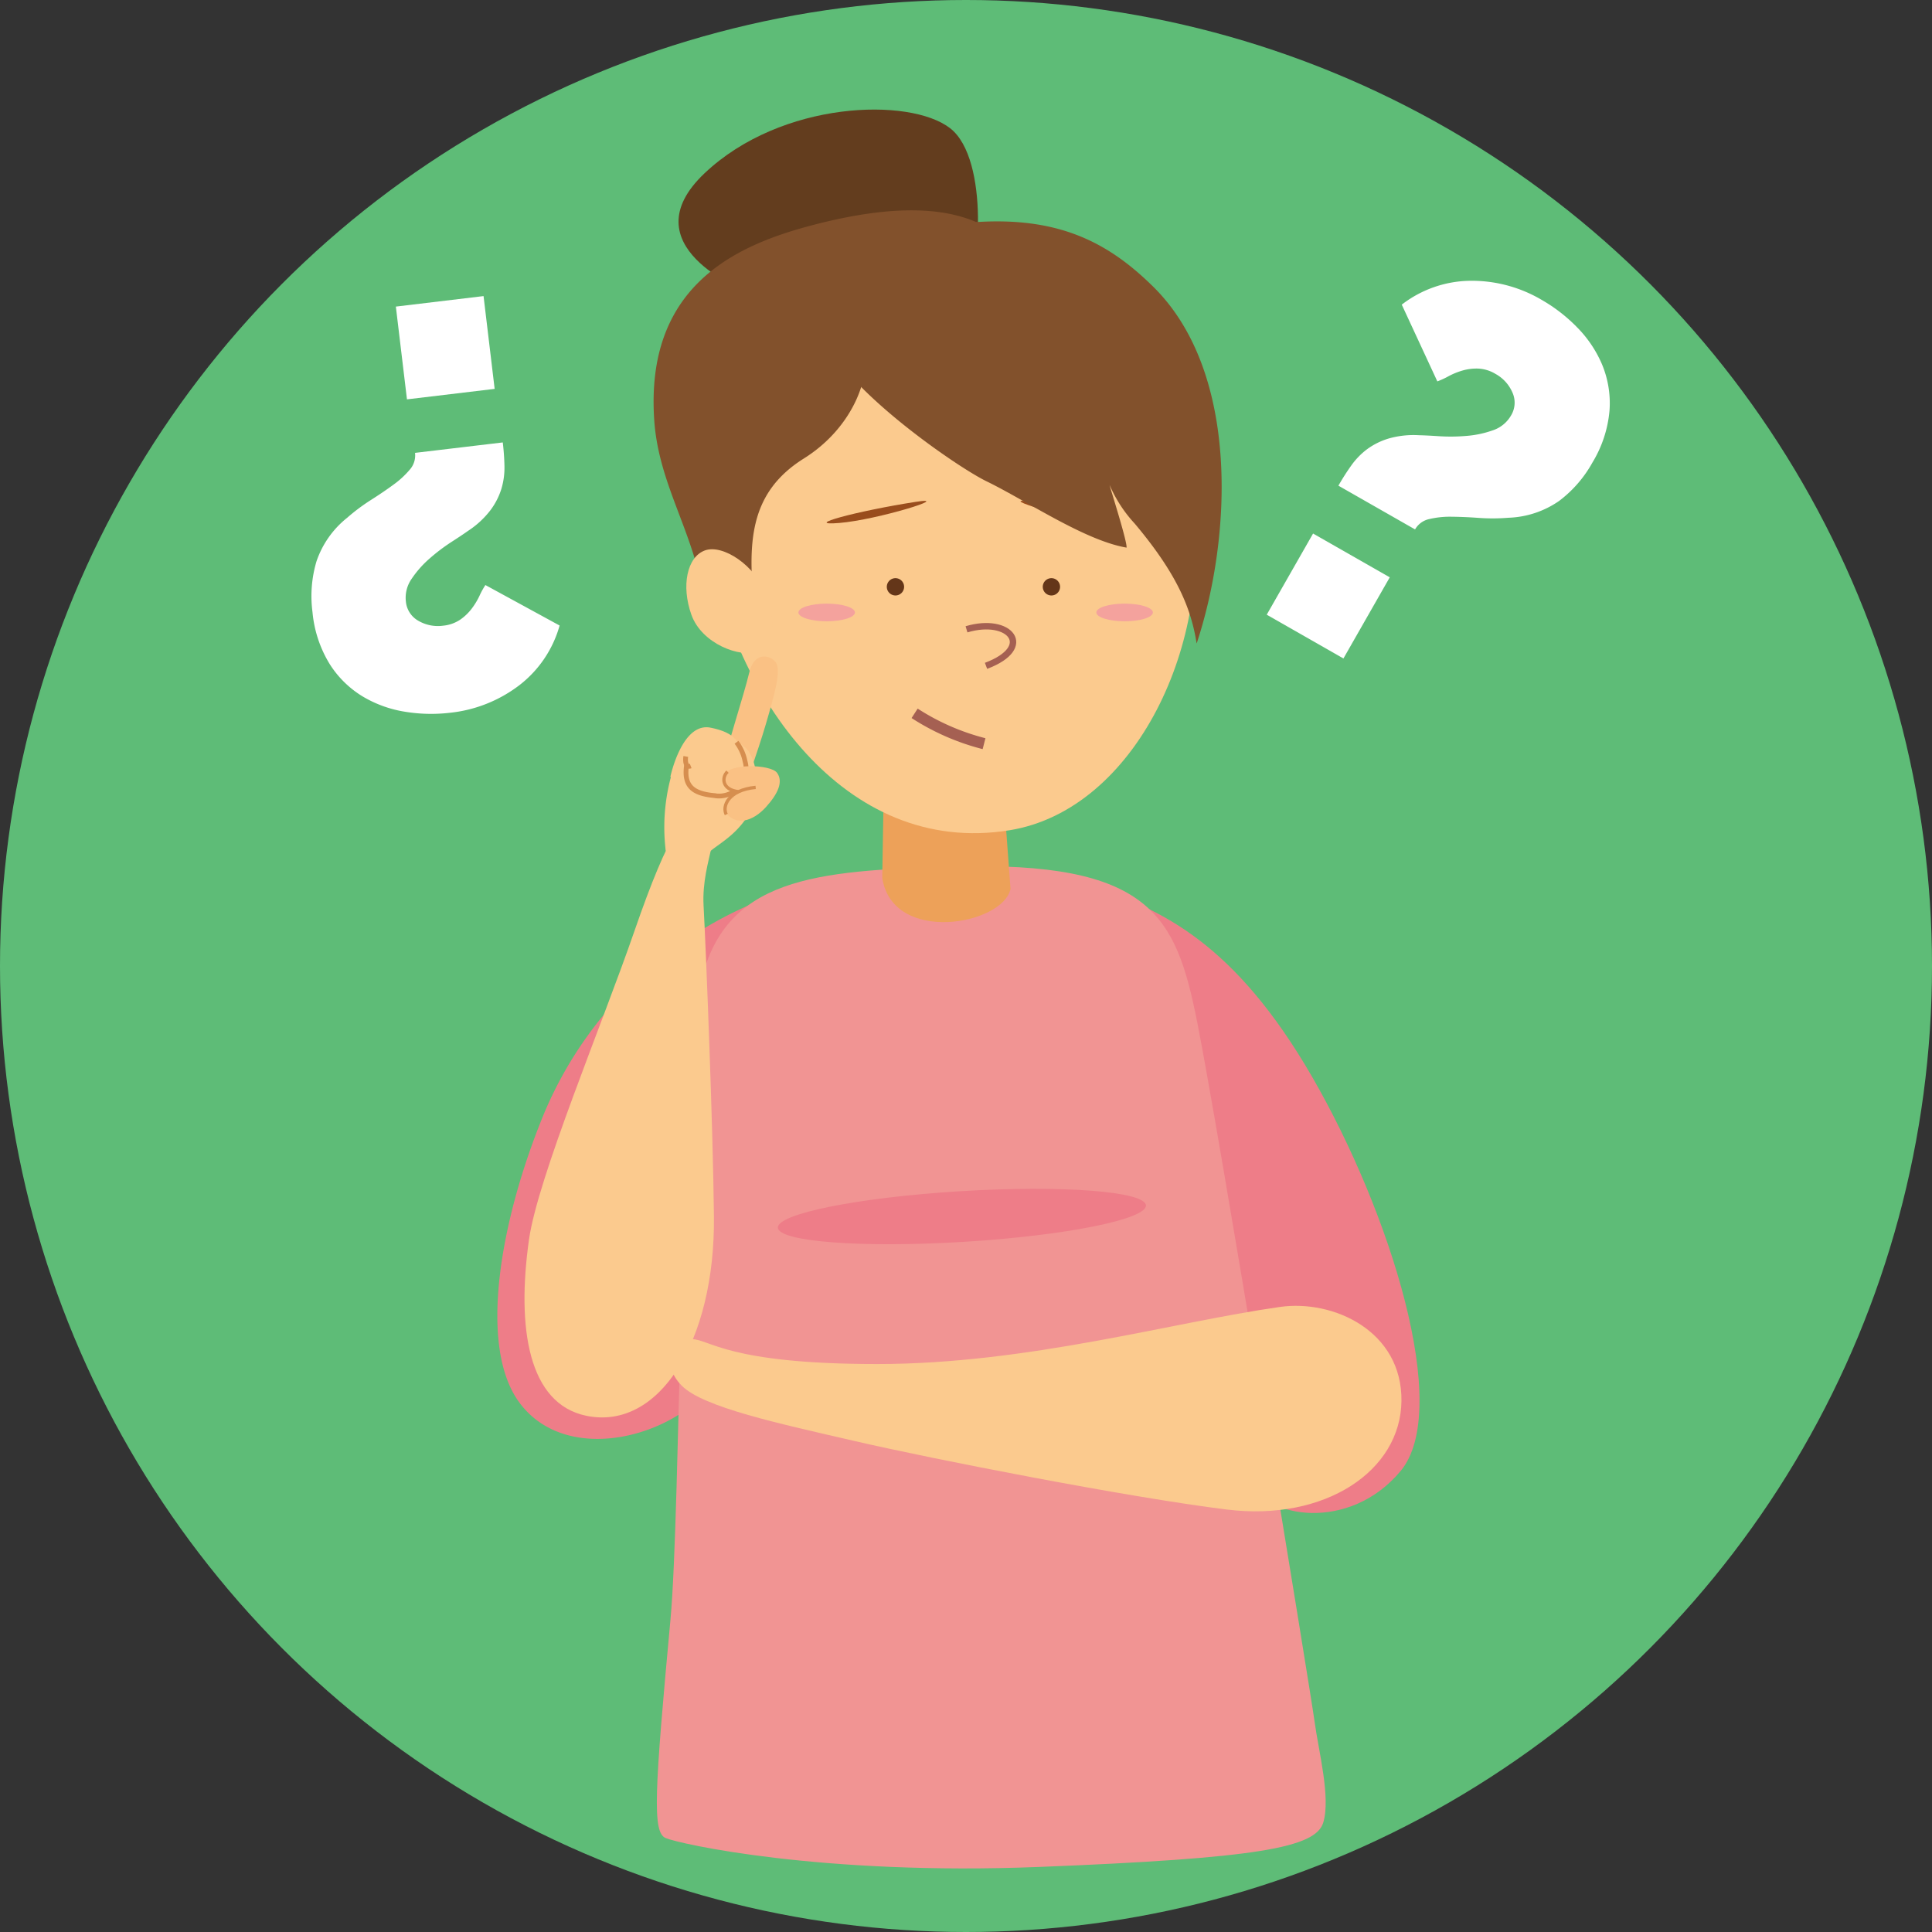 <svg xmlns="http://www.w3.org/2000/svg" width="164" height="164" viewBox="0 0 164 164">
  <rect x="0" y="0" width="164" height="164" fill="#333333" stroke="none"/>
  <g id="Grupo_22397" data-name="Grupo 22397" transform="translate(-1297 -7064)">
    <circle id="Elipse_1246" data-name="Elipse 1246" cx="82" cy="82" r="82" transform="translate(1297 7064)" fill="#5ebc77"/>
    <g id="Grupo_18511" data-name="Grupo 18511" transform="translate(1315.719 4570.211)">
      <path id="Trazado_47906" data-name="Trazado 47906" d="M108.884,2603.275c5.391,1.911,11.6,4.573,18.223,16.039s11.876,28.188,7.508,33.444-11.6,3.958-12.695.888S108.884,2603.275,108.884,2603.275Z" transform="translate(-34.438 -34.105)" fill="#ee7d88"/>
      <path id="Trazado_47907" data-name="Trazado 47907" d="M54.567,2604.51A33.435,33.435,0,0,0,35.6,2622.847c-3.709,9.009-5.607,19.689-2.12,24.484,4.24,5.83,14.415,2.649,17.065-2.544S54.567,2604.51,54.567,2604.51Z" transform="translate(-8.141 -34.526)" fill="#ee7d88"/>
      <path id="Trazado_47908" data-name="Trazado 47908" d="M77.27,2600.5c-11.635.339-19.45.9-21.412,10.052-1.722,8.037-1.673,44.558-2.533,53.858-1.359,14.694-1.553,18.061-.409,18.551s13.158,3.188,31.71,2.452,23.455-1.634,24.109-3.759-.408-6.13-.735-8.582-8.185-50.49-9.971-59.415C96.231,2604.665,94.105,2600.006,77.27,2600.5Z" transform="translate(-15.13 -33.147)" fill="#f19493"/>
      <g id="Grupo_18504" data-name="Grupo 18504" transform="translate(88.809 2517.623)">
        <path id="Trazado_47909" data-name="Trazado 47909" d="M136.745,2542.518q.5-.881,1.079-1.695a6.246,6.246,0,0,1,1.355-1.4,5.988,5.988,0,0,1,1.859-.916,7.685,7.685,0,0,1,2.549-.271q.606.012,1.707.084a15.789,15.789,0,0,0,2.3-.025,8.741,8.741,0,0,0,2.247-.472,2.8,2.8,0,0,0,1.553-1.258,2.091,2.091,0,0,0,.119-1.964,3.292,3.292,0,0,0-1.44-1.574,3.126,3.126,0,0,0-1.47-.449,4.289,4.289,0,0,0-1.352.174,6.087,6.087,0,0,0-1.164.478,6.869,6.869,0,0,1-.945.435l-3.02-6.514a9.683,9.683,0,0,1,5.722-2.024,11.694,11.694,0,0,1,6.192,1.641,13.692,13.692,0,0,1,2.97,2.309,10.094,10.094,0,0,1,2.123,3.162,8.569,8.569,0,0,1,.631,3.868,10.184,10.184,0,0,1-1.459,4.458,10.344,10.344,0,0,1-2.833,3.256,8.013,8.013,0,0,1-4.291,1.42,16.551,16.551,0,0,1-2.514.013q-1.231-.089-2.312-.1a7.687,7.687,0,0,0-1.9.2,1.821,1.821,0,0,0-1.2.877Zm-6.085,10.952,3.933-6.889,6.51,3.717-3.933,6.888Z" transform="translate(-130.66 -2525.125)" fill="#fff"/>
      </g>
      <g id="Grupo_18505" data-name="Grupo 18505" transform="translate(7.721 2518.923)">
        <path id="Trazado_47910" data-name="Trazado 47910" d="M23.96,2539.517q.121,1.009.142,2a6.238,6.238,0,0,1-.257,1.931,5.969,5.969,0,0,1-.948,1.842,7.693,7.693,0,0,1-1.887,1.736q-.494.352-1.421.949a15.8,15.8,0,0,0-1.831,1.388,8.711,8.711,0,0,0-1.524,1.717,2.8,2.8,0,0,0-.5,1.935,2.094,2.094,0,0,0,1.074,1.65,3.293,3.293,0,0,0,2.094.407,3.133,3.133,0,0,0,1.449-.514,4.3,4.3,0,0,0,.982-.945,6.109,6.109,0,0,0,.651-1.077,6.852,6.852,0,0,1,.5-.913l6.3,3.436A9.683,9.683,0,0,1,25.4,2560.1a11.693,11.693,0,0,1-5.952,2.368,13.672,13.672,0,0,1-3.761-.086A10.092,10.092,0,0,1,12.1,2561.1a8.568,8.568,0,0,1-2.81-2.733,10.185,10.185,0,0,1-1.483-4.45,10.342,10.342,0,0,1,.338-4.3,8.019,8.019,0,0,1,2.6-3.7,16.567,16.567,0,0,1,2.012-1.508q1.043-.661,1.915-1.3a7.692,7.692,0,0,0,1.4-1.289,1.819,1.819,0,0,0,.439-1.417Zm-1.632-12.422.942,7.876-7.443.89-.943-7.875Z" transform="translate(-7.721 -2527.095)" fill="#fff"/>
      </g>
      <path id="Trazado_47911" data-name="Trazado 47911" d="M105.667,2657.138c4.533-.643,10.375,2.048,10.306,7.986s-6.484,10.238-14.81,9.214-25.049-4.3-31.533-5.8-12.9-2.866-14.743-4.709-.751-3.959.819-3.959,3,2.116,15.767,2.116S96.521,2658.435,105.667,2657.138Z" transform="translate(-15.728 -52.409)" fill="#fbca8e"/>
      <path id="Trazado_47912" data-name="Trazado 47912" d="M40.391,2644.734c-4.921-1.009-5.936-7.419-4.876-14.945.741-5.265,6.227-18.308,8.951-26.2,2.922-8.462,4.512-10.706,6-10.02,1.917.886-.342,3.924-.13,7.846s.8,18.763.88,26.4C51.32,2638.413,46.554,2646,40.391,2644.734Z" transform="translate(-9.332 -30.763)" fill="#fbca8e"/>
      <g id="Grupo_18509" data-name="Grupo 18509" transform="translate(36.762 2503.089)">
        <path id="Trazado_47913" data-name="Trazado 47913" d="M60.6,2518.467s-9.947-3.817-3.419-9.981,17.406-6.459,20.827-3.818,2.487,12.92,1.243,13.506S62.158,2519.936,60.6,2518.467Z" transform="translate(-52.844 -2503.089)" fill="#633d1e"/>
        <path id="Trazado_47914" data-name="Trazado 47914" d="M92.064,2591.448,90.4,2568.9l-8.852-.59-.373,22.208C82.069,2596.2,91.41,2594.51,92.064,2591.448Z" transform="translate(-61.766 -2525.292)" fill="#eda159"/>
        <path id="Trazado_47915" data-name="Trazado 47915" d="M99.742,2542.568c1.969,12.153-4.735,26.481-15.442,28.231-14.168,2.312-23.5-11.769-25.468-23.924s6.8-22.363,18.857-24.334S97.77,2530.415,99.742,2542.568Z" transform="translate(-54.066 -2509.625)" fill="#fbca8e"/>
        <g id="Grupo_18508" data-name="Grupo 18508" transform="translate(12.295 33.219)">
          <path id="Trazado_47916" data-name="Trazado 47916" d="M92.021,2569.844c3.669-1.1,5.86,1.521,1.657,3.1" transform="translate(-77.754 -2558.943)" fill="none" stroke="#a56052" stroke-miterlimit="10" stroke-width="0.546"/>
          <path id="Trazado_47917" data-name="Trazado 47917" d="M85.344,2580.793a19.919,19.919,0,0,0,5.893,2.576" transform="translate(-75.481 -2562.76)" fill="none" stroke="#a56052" stroke-miterlimit="10" stroke-width="0.955"/>
          <g id="Grupo_18506" data-name="Grupo 18506" transform="translate(18.851)">
            <path id="Trazado_47918" data-name="Trazado 47918" d="M101.862,2564.323a.734.734,0,1,0,.526-.9A.733.733,0,0,0,101.862,2564.323Z" transform="translate(-99.947 -2556.84)" fill="#643619"/>
            <path id="Trazado_47919" data-name="Trazado 47919" d="M99.886,2553.536c5.039.786,9.726,2.057,6.48,1.791S96.562,2553.018,99.886,2553.536Z" transform="translate(-98.971 -2553.453)" fill="#994d1d"/>
          </g>
          <g id="Grupo_18507" data-name="Grupo 18507" transform="translate(2.392)">
            <path id="Trazado_47920" data-name="Trazado 47920" d="M83.206,2564.323a.734.734,0,1,1-.526-.9A.733.733,0,0,1,83.206,2564.323Z" transform="translate(-76.653 -2556.84)" fill="#643619"/>
            <path id="Trazado_47921" data-name="Trazado 47921" d="M81.57,2553.536c-5.039.786-9.726,2.057-6.48,1.791S84.894,2553.018,81.57,2553.536Z" transform="translate(-74.017 -2553.453)" fill="#994d1d"/>
          </g>
          <path id="Trazado_47922" data-name="Trazado 47922" d="M75.188,2567.423c0,.414-1.074.75-2.4.75s-2.4-.336-2.4-.75,1.074-.75,2.4-.75S75.188,2567.01,75.188,2567.423Z" transform="translate(-70.39 -2557.953)" fill="#f4a29d"/>
          <path id="Trazado_47923" data-name="Trazado 47923" d="M113.532,2567.423c0,.414-1.074.75-2.4.75s-2.4-.336-2.4-.75,1.074-.75,2.4-.75S113.532,2567.01,113.532,2567.423Z" transform="translate(-83.443 -2557.953)" fill="#f4a29d"/>
        </g>
        <path id="Trazado_47924" data-name="Trazado 47924" d="M82.955,2519.822,81,2518.127c-2.969-2.215-7.811-2.929-15.978-.754-6.513,1.735-14.007,5.256-13.214,16.544.331,4.718,2.617,8.377,3.746,12.831,1.1.054,1.927-.124,2.83.53a10.237,10.237,0,0,1,1.9,2.528c-.485-5.264-.588-9.669,4.211-12.676,4.378-2.743,5.778-7.3,5.077-9.513,3.2-.859,8.761.308,11.131-1.931C83.453,2523.095,85.064,2521.715,82.955,2519.822Z" transform="translate(-51.75 -2507.504)" fill="#82512c"/>
        <path id="Trazado_47925" data-name="Trazado 47925" d="M84.684,2517.711c-3.182.382-8.983,4.227-10.569,7.009l-.228.207c-3.013,3.667,10.4,13.1,13.5,14.612,3.431,1.669,8.334,5.029,11.9,5.635.05-.567-1.392-5.043-1.441-5.314a11.52,11.52,0,0,0,2.138,3.281c3.6,4.286,4.785,7.2,5.25,10.175,2.975-8.975,3.691-22.988-3.661-30.266C97.51,2519.034,92.948,2516.719,84.684,2517.711Z" transform="translate(-59.137 -2507.989)" fill="#82512c"/>
        <path id="Trazado_47926" data-name="Trazado 47926" d="M62.712,2563.51c.883,2.469.853,4.3-.66,4.853s-4.775-.654-5.657-3.123-.367-4.913,1.147-5.464S61.832,2561.048,62.712,2563.51Z" transform="translate(-53.185 -2522.353)" fill="#fbca8e"/>
      </g>
      <g id="Grupo_18510" data-name="Grupo 18510" transform="translate(37.695 2549.516)">
        <path id="Trazado_47927" data-name="Trazado 47927" d="M60.145,2584.105c.571-2.62,2.165-7.465,2.572-9.218s1.641-1.61,2.217-.97-.07,2.811-.8,5.318c-.625,2.151-2.027,6.084-2.027,6.084Z" transform="translate(-55.542 -2573.478)" fill="#fac184"/>
        <path id="Trazado_47928" data-name="Trazado 47928" d="M53.24,2593.358a16.493,16.493,0,0,1,.789-7.129c1.243-2.662,3.938-2.455,5.554-1.723s1.628,4.183,1.086,5.3c-1.452,3-3.84,3.361-4.31,4.661C55.744,2595.158,53.245,2594.434,53.24,2593.358Z" transform="translate(-53.166 -2577.069)" fill="#fbca8e"/>
        <path id="Trazado_47929" data-name="Trazado 47929" d="M57.325,2582.621c2.758.555,2.7,1.831,2.645,3.855-.047,1.627-1.957,1.906-4.019,1.592a2.834,2.834,0,0,1-2.037-1.288S54.888,2582.131,57.325,2582.621Z" transform="translate(-53.42 -2576.578)" fill="#fbca8e"/>
        <path id="Trazado_47930" data-name="Trazado 47930" d="M55.972,2586.44c-.264,1.772.494,2.422,2.32,2.6a2.3,2.3,0,0,0,2.642-2.9,3.938,3.938,0,0,0-.726-1.622" transform="translate(-54.103 -2577.236)" fill="none" stroke="#d68e4f" stroke-miterlimit="10" stroke-width="0.405"/>
        <path id="Trazado_47931" data-name="Trazado 47931" d="M60.73,2591.249c.972,1.624,2.572.971,3.615-.185s1.474-2.157.948-2.9-4.2-.849-4.5.23.591,1.437,1.492,1.32c-1.647.642-1.555,1.537-1.555,1.537" transform="translate(-55.74 -2578.282)" fill="#fac184"/>
        <path id="Trazado_47932" data-name="Trazado 47932" d="M55.883,2586.338c-.059.324-.032.988.417.812" transform="translate(-54.083 -2577.855)" fill="none" stroke="#d68e4f" stroke-miterlimit="10" stroke-width="0.405"/>
        <path id="Trazado_47933" data-name="Trazado 47933" d="M61.05,2592.626c-.361-.688.145-2.077,2.495-2.3" transform="translate(-55.814 -2579.214)" fill="none" stroke="#d68e4f" stroke-miterlimit="10" stroke-width="0.279"/>
        <path id="Trazado_47934" data-name="Trazado 47934" d="M61.106,2588.3c-.52.493-.474,1.537.928,1.7" transform="translate(-55.765 -2578.524)" fill="none" stroke="#d68e4f" stroke-miterlimit="10" stroke-width="0.279"/>
      </g>
      <path id="Trazado_47935" data-name="Trazado 47935" d="M98.988,2643.39c.072,1.187-6.864,2.575-15.492,3.1s-15.681-.013-15.753-1.2,6.864-2.574,15.492-3.1S98.916,2642.2,98.988,2643.39Z" transform="translate(-20.432 -47.284)" fill="#ee7d88"/>
    </g>
  </g>
</svg>
